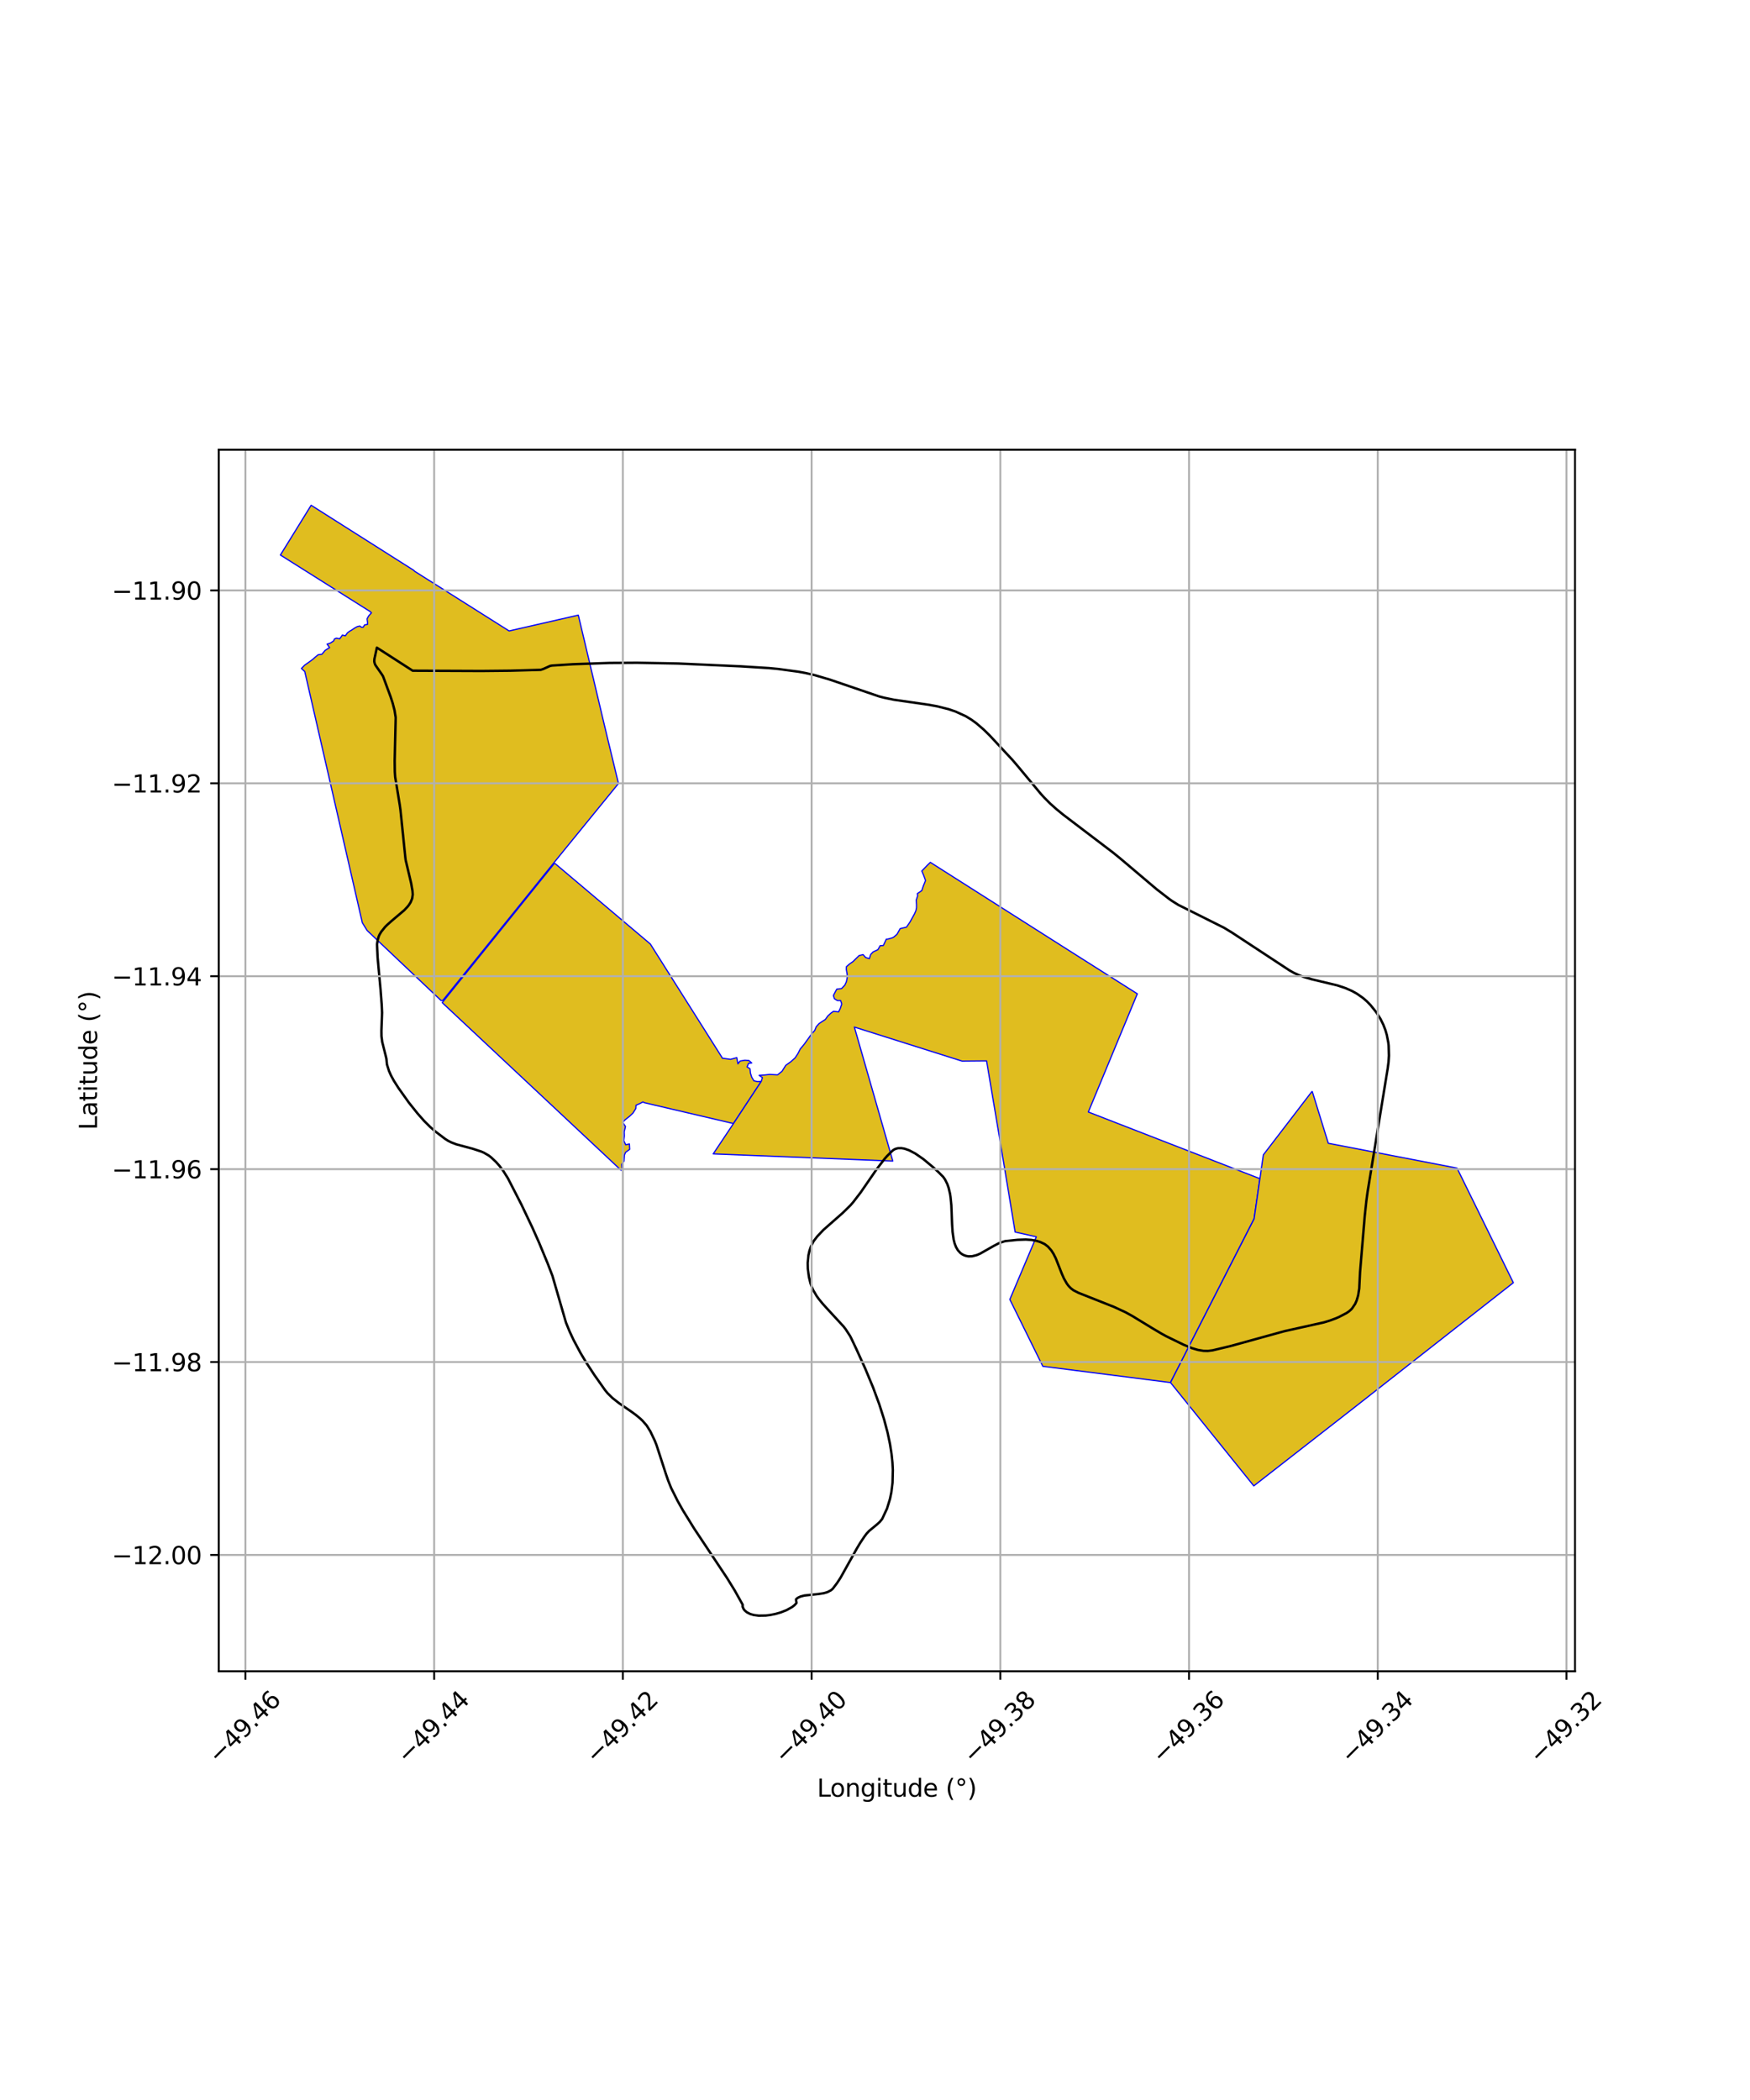 <?xml version="1.0" encoding="utf-8" standalone="no"?>
<!DOCTYPE svg PUBLIC "-//W3C//DTD SVG 1.1//EN"
  "http://www.w3.org/Graphics/SVG/1.1/DTD/svg11.dtd">
<svg xmlns:xlink="http://www.w3.org/1999/xlink" width="720pt" height="864pt" viewBox="0 0 720 864" xmlns="http://www.w3.org/2000/svg" version="1.1">
 <defs>
  <style type="text/css">*{stroke-linejoin: round; stroke-linecap: butt}</style>
 </defs>
 <g id="figure_1">
  <g id="patch_1">
   <path d="M 0 864 
L 720 864 
L 720 0 
L 0 0 
z
" style="fill: #ffffff"/>
  </g>
  <g id="axes_1">
   <g id="patch_2">
    <path d="M 90 687.603 
L 648 687.603 
L 648 185.037 
L 90 185.037 
z
" style="fill: #ffffff"/>
   </g>
   <g id="PatchCollection_1">
    <path d="M 127.359 272.247 
L 128.762 271.209 
L 129.761 270.306 
L 130.888 269.398 
L 132.429 269.191 
L 133.733 267.619 
L 134.812 266.914 
L 135.595 266.458 
L 134.576 265.006 
L 135.975 264.551 
L 137.259 263.706 
L 137.608 262.885 
L 138.414 262.552 
L 139.736 262.828 
L 140.393 261.974 
L 140.86 261.278 
L 142.073 261.586 
L 142.976 260.342 
L 143.813 259.723 
L 144.622 259.266 
L 145.931 258.386 
L 146.976 257.811 
L 148.012 257.549 
L 148.754 258.097 
L 149.422 258.067 
L 149.999 257.101 
L 151.209 256.896 
L 151.224 256.071 
L 151.104 255.39 
L 151.008 254.609 
L 151.696 253.376 
L 152.817 252.148 
L 152.341 251.647 
L 115.364 228.351 
L 128.011 207.881 
L 170.178 234.612 
L 170.652 235.078 
L 209.469 259.591 
L 237.925 253.087 
L 240.907 265.621 
L 248.964 299.609 
L 254.453 322.364 
L 227.944 354.888 
L 182.181 411.603 
L 181.47 411.65 
L 151.038 382.83 
L 149.068 379.633 
L 125.389 276.289 
L 124.018 275.029 
L 125.342 273.665 
L 127.359 272.247 
" clip-path="url(#p5758731b3b)" style="fill: #e0bd1f; stroke: #0000ff; stroke-width: 0.5"/>
    <path d="M 228.175 355.121 
L 267.556 388.383 
L 296.829 434.711 
L 297.205 435.38 
L 298.032 435.48 
L 300.568 435.842 
L 303.135 435.143 
L 303.603 437.68 
L 304.506 436.535 
L 306.428 436.219 
L 308.111 436.321 
L 309.27 437.33 
L 307.99 437.457 
L 307.358 438.949 
L 308.579 439.725 
L 308.744 441.468 
L 309.259 443.146 
L 310.159 444.662 
L 311.641 444.999 
L 313.198 444.919 
L 301.769 462.261 
L 265.059 453.668 
L 264.52 453.369 
L 263.243 454.04 
L 261.678 454.727 
L 261.604 456.048 
L 260.432 457.941 
L 258.97 459.313 
L 257.25 460.658 
L 256.201 461.751 
L 257.347 463.485 
L 256.824 465.656 
L 256.894 467.337 
L 256.649 469.285 
L 257.448 471.011 
L 258.95 470.637 
L 259.079 472.864 
L 257.356 474.132 
L 256.93 475.196 
L 256.746 477.74 
L 255.758 479.035 
L 255.89 480.922 
L 255.544 481.51 
L 252.205 478.364 
L 226.426 454.203 
L 181.938 412.517 
L 228.175 355.121 
" clip-path="url(#p5758731b3b)" style="fill: #e0bd1f; stroke: #0000ff; stroke-width: 0.5"/>
    <path d="M 518.356 484.944 
L 515.975 501.429 
L 481.58 568.822 
L 429.041 562.135 
L 415.473 534.63 
L 426.376 508.851 
L 417.662 506.909 
L 411.599 470.299 
L 405.904 436.48 
L 395.814 436.571 
L 351.51 422.563 
L 367.325 477.696 
L 293.433 474.746 
L 301.769 462.261 
L 313.198 444.919 
L 313.664 443.337 
L 312.328 442.437 
L 314.69 442.271 
L 316.653 442.053 
L 319.897 442.236 
L 321.735 440.763 
L 323.292 438.299 
L 325.387 436.802 
L 327.119 435.252 
L 328.279 433.485 
L 329.246 431.582 
L 330.884 429.613 
L 331.846 428.266 
L 332.853 426.881 
L 333.865 425.437 
L 335.195 423.966 
L 335.808 422.444 
L 336.95 421.159 
L 338.186 420.319 
L 339.559 419.447 
L 340.589 417.993 
L 341.846 416.847 
L 342.91 416.09 
L 345.015 416.327 
L 345.659 415.02 
L 346.321 413.07 
L 345.855 411.655 
L 344.536 411.662 
L 343.299 410.905 
L 342.892 409.568 
L 343.519 408.352 
L 344.28 406.938 
L 346.249 406.72 
L 347.596 405.295 
L 348.236 403.904 
L 348.559 402.3 
L 348.544 400.804 
L 348.202 398.847 
L 348.243 397.714 
L 349.495 396.628 
L 350.928 395.629 
L 352.159 394.42 
L 353.445 393.156 
L 355.094 392.753 
L 356.158 393.951 
L 357.684 394.412 
L 358.218 392.686 
L 359.252 391.622 
L 361.183 390.73 
L 362.125 389.074 
L 363.427 389.008 
L 364.65 386.395 
L 365.204 386.388 
L 367.022 385.89 
L 367.754 385.512 
L 369.072 384.368 
L 370.341 382.066 
L 372.942 381.462 
L 374.399 379.335 
L 375.894 376.63 
L 376.239 376.003 
L 376.826 374.671 
L 377.077 373.445 
L 377.073 372.117 
L 376.955 370.32 
L 377.548 368.579 
L 377.416 367.669 
L 379.262 366.4 
L 379.885 364.499 
L 380.785 362.278 
L 379.999 360.089 
L 379.265 358.345 
L 380.384 357.185 
L 381.588 355.941 
L 382.773 354.8 
L 439.285 390.724 
L 467.928 408.877 
L 447.767 457.514 
L 518.356 484.944 
" clip-path="url(#p5758731b3b)" style="fill: #e0bd1f; stroke: #0000ff; stroke-width: 0.5"/>
    <path d="M 539.867 448.941 
L 546.492 470.374 
L 599.47 480.595 
L 622.636 527.743 
L 557.045 579.212 
L 515.843 611.343 
L 481.58 568.822 
L 515.969 501.489 
L 518.356 484.944 
L 519.782 475.127 
L 539.867 448.941 
" clip-path="url(#p5758731b3b)" style="fill: #e0bd1f; stroke: #0000ff; stroke-width: 0.5"/>
   </g>
   <g id="PatchCollection_2">
    <path d="M 198.031 276.063 
L 209.924 275.942 
L 222.483 275.592 
L 223.564 275.225 
L 226.354 273.968 
L 227.136 273.825 
L 235.696 273.282 
L 250.729 272.756 
L 262.031 272.677 
L 278.992 272.987 
L 304.771 274.148 
L 316.38 274.873 
L 320.104 275.223 
L 328.464 276.356 
L 331.243 276.867 
L 335.153 277.76 
L 341.442 279.615 
L 361.651 286.512 
L 363.763 287.065 
L 367.777 287.893 
L 382.068 289.952 
L 385.618 290.605 
L 390.213 291.758 
L 393.113 292.742 
L 397.321 294.663 
L 399.666 296.095 
L 401.668 297.551 
L 404.745 300.193 
L 407.118 302.523 
L 416.588 312.698 
L 418.791 315.278 
L 428.255 326.658 
L 429.753 328.28 
L 432.09 330.624 
L 434.56 332.835 
L 437.413 335.17 
L 457.945 350.787 
L 460.84 353.14 
L 475.815 365.814 
L 480.989 369.818 
L 482.295 370.735 
L 484.829 372.318 
L 503.586 381.698 
L 507.013 383.784 
L 530.535 399.252 
L 532.481 400.341 
L 534.361 401.192 
L 536.166 401.865 
L 539.639 402.887 
L 550.304 405.443 
L 553.645 406.565 
L 556.32 407.752 
L 558.283 408.847 
L 560.786 410.606 
L 562.344 411.958 
L 563.857 413.504 
L 566.259 416.496 
L 567.95 419.18 
L 569.134 421.576 
L 569.981 423.776 
L 570.553 425.716 
L 571.179 428.927 
L 571.329 430.245 
L 571.45 434.3 
L 571.283 436.911 
L 570.949 439.521 
L 562.659 490.403 
L 562.165 494.011 
L 561.488 500.346 
L 559.558 523.469 
L 559.227 530.134 
L 558.775 532.984 
L 558.183 535.021 
L 557.546 536.464 
L 556.299 538.31 
L 555.804 538.841 
L 554.965 539.573 
L 554.005 540.222 
L 550.977 541.808 
L 549.593 542.41 
L 546.982 543.374 
L 544.683 544.071 
L 528.43 547.69 
L 506.31 553.8 
L 498.935 555.562 
L 496.939 555.822 
L 495.182 555.781 
L 492.89 555.405 
L 490.438 554.68 
L 486.944 553.247 
L 479.875 549.797 
L 477.681 548.588 
L 473.981 546.39 
L 465.874 541.442 
L 463.098 539.911 
L 458.325 537.699 
L 443.753 531.922 
L 441.679 530.868 
L 440.588 530.044 
L 439.681 529.107 
L 438.931 528.113 
L 437.767 526.076 
L 436.866 524.043 
L 434.372 517.705 
L 433.434 515.847 
L 432.545 514.459 
L 431.152 512.878 
L 429.805 511.853 
L 428.028 511.009 
L 426.447 510.52 
L 424.34 510.138 
L 422.049 509.988 
L 418.761 510.093 
L 413.511 510.639 
L 411.518 511.279 
L 410.619 511.679 
L 408.942 512.553 
L 403.199 515.812 
L 401.864 516.375 
L 399.975 516.864 
L 398.473 516.907 
L 397.579 516.752 
L 396.655 516.442 
L 395.859 516.035 
L 395.177 515.548 
L 394.095 514.38 
L 393.315 513.028 
L 392.752 511.536 
L 392.362 509.982 
L 391.918 506.843 
L 391.717 503.736 
L 391.403 495.841 
L 391.06 492.387 
L 390.841 491.033 
L 390.312 488.775 
L 389.77 487.198 
L 388.834 485.314 
L 388.08 484.231 
L 386.129 482.259 
L 383.979 480.289 
L 379.877 476.872 
L 376.571 474.593 
L 374.069 473.277 
L 372.225 472.623 
L 370.881 472.376 
L 369.464 472.403 
L 368.372 472.701 
L 367.719 473.037 
L 367.111 473.494 
L 364.921 475.677 
L 363.956 476.781 
L 360.66 481.083 
L 354.066 490.653 
L 350.982 494.658 
L 349.918 495.879 
L 346.673 499.066 
L 338.782 506.014 
L 336.248 508.689 
L 334.74 510.666 
L 333.683 512.706 
L 333.017 514.648 
L 332.619 516.438 
L 332.314 519.587 
L 332.365 522.017 
L 332.811 525.396 
L 333.442 527.929 
L 333.92 529.33 
L 334.547 530.763 
L 336.027 533.263 
L 336.818 534.362 
L 338.459 536.378 
L 340.016 538.108 
L 347.005 545.684 
L 347.926 546.87 
L 349.725 549.635 
L 350.22 550.593 
L 352.207 554.77 
L 355.995 563.108 
L 359.196 570.818 
L 361.763 577.774 
L 363.728 583.949 
L 365.166 589.371 
L 366.164 594.097 
L 366.808 598.197 
L 367.175 601.742 
L 367.333 604.803 
L 367.209 610.042 
L 366.75 613.85 
L 366.185 616.627 
L 364.954 620.645 
L 362.952 624.941 
L 362.009 626.102 
L 360.743 627.262 
L 357.571 629.872 
L 356.54 630.984 
L 355.603 632.241 
L 353.938 634.741 
L 352.557 637.047 
L 345.851 649.072 
L 344.424 651.265 
L 342.596 653.683 
L 341.92 654.264 
L 340.431 655.048 
L 338.92 655.488 
L 336.764 655.825 
L 330.954 656.438 
L 329.338 656.864 
L 328.214 657.389 
L 327.522 657.993 
L 327.535 658.389 
L 327.706 659.474 
L 327.652 659.591 
L 326.862 660.427 
L 325.897 661.176 
L 323.648 662.437 
L 321.294 663.37 
L 319.04 664.021 
L 316.921 664.45 
L 315.061 664.68 
L 312.115 664.726 
L 310.051 664.45 
L 308.642 664.036 
L 307.289 663.343 
L 306.383 662.569 
L 305.923 661.971 
L 305.538 661.036 
L 305.556 660.219 
L 302.283 654.369 
L 299.163 649.303 
L 285.624 628.931 
L 280.966 621.395 
L 278.818 617.576 
L 276.112 612.165 
L 274.914 609.168 
L 273.98 606.473 
L 270.09 594.484 
L 269.396 592.738 
L 267.587 588.942 
L 266.059 586.491 
L 264.294 584.467 
L 263.403 583.627 
L 261.614 582.15 
L 259.957 580.934 
L 254.719 577.331 
L 251.936 575.143 
L 249.935 573.167 
L 248.877 571.853 
L 244.532 565.694 
L 241.17 560.547 
L 238.807 556.598 
L 235.968 551.272 
L 234.329 547.752 
L 232.858 544.145 
L 227.282 524.901 
L 225.375 519.935 
L 221.827 511.357 
L 218.998 504.998 
L 214.498 495.539 
L 208.95 484.74 
L 207.019 481.678 
L 205.497 479.675 
L 204.096 478.096 
L 202.103 476.205 
L 201.073 475.41 
L 199.06 474.245 
L 198.097 473.815 
L 194.543 472.64 
L 187.665 470.789 
L 185.59 469.978 
L 184.323 469.333 
L 183.12 468.565 
L 179.168 465.554 
L 177.049 463.722 
L 174.475 461.157 
L 171.814 458.137 
L 168.267 453.709 
L 163.98 447.692 
L 162.051 444.663 
L 160.872 442.492 
L 160.04 440.617 
L 159.209 437.963 
L 158.983 435.679 
L 158.719 434.512 
L 157.248 428.646 
L 156.953 426.314 
L 156.926 424.053 
L 157.194 416.656 
L 157.039 413.259 
L 156.587 407.317 
L 155.363 393.953 
L 155.112 388.548 
L 155.412 386.632 
L 155.839 385.223 
L 156.126 384.582 
L 156.814 383.394 
L 158.436 381.383 
L 159.293 380.522 
L 161.032 378.968 
L 166.314 374.491 
L 167.702 373.019 
L 168.192 372.396 
L 168.917 371.27 
L 169.569 369.703 
L 169.813 368.077 
L 169.718 366.6 
L 169.163 363.412 
L 166.905 353.874 
L 166.776 352.876 
L 164.758 333.229 
L 164.486 331.263 
L 162.593 319.706 
L 162.434 317.518 
L 162.381 312.974 
L 162.801 295.22 
L 162.336 292.301 
L 161.533 289.212 
L 160.72 286.713 
L 157.608 278.277 
L 157.068 277.407 
L 154.442 273.63 
L 154.117 272.794 
L 153.985 272.076 
L 154.048 271.121 
L 155.059 266.461 
L 169.788 275.944 
L 198.031 276.063 
L 198.031 276.063 
" clip-path="url(#p5758731b3b)" style="fill: none; stroke: #000000"/>
   </g>
   <g id="matplotlib.axis_1">
    <g id="xtick_1">
     <g id="line2d_1">
      <path d="M 100.977 687.603 
L 100.977 185.037 
" clip-path="url(#p5758731b3b)" style="fill: none; stroke: #b0b0b0; stroke-width: 0.8; stroke-linecap: square"/>
     </g>
     <g id="line2d_2">
      <defs>
       <path id="m0c9a8666e3" d="M 0 0 
L 0 3.5 
" style="stroke: #000000; stroke-width: 0.8"/>
      </defs>
      <g>
       <use xlink:href="#m0c9a8666e3" x="100.977" y="687.603" style="stroke: #000000; stroke-width: 0.8"/>
      </g>
     </g>
     <g id="text_1">
      <!-- −49.46 -->
      <g transform="translate(89.844 726.144) rotate(-45) scale(0.1 -0.1)">
       <defs>
        <path id="DejaVuSans-2212" d="M 678 2272 
L 4684 2272 
L 4684 1741 
L 678 1741 
L 678 2272 
z
" transform="scale(0.016)"/>
        <path id="DejaVuSans-34" d="M 2419 4116 
L 825 1625 
L 2419 1625 
L 2419 4116 
z
M 2253 4666 
L 3047 4666 
L 3047 1625 
L 3713 1625 
L 3713 1100 
L 3047 1100 
L 3047 0 
L 2419 0 
L 2419 1100 
L 313 1100 
L 313 1709 
L 2253 4666 
z
" transform="scale(0.016)"/>
        <path id="DejaVuSans-39" d="M 703 97 
L 703 672 
Q 941 559 1184 500 
Q 1428 441 1663 441 
Q 2288 441 2617 861 
Q 2947 1281 2994 2138 
Q 2813 1869 2534 1725 
Q 2256 1581 1919 1581 
Q 1219 1581 811 2004 
Q 403 2428 403 3163 
Q 403 3881 828 4315 
Q 1253 4750 1959 4750 
Q 2769 4750 3195 4129 
Q 3622 3509 3622 2328 
Q 3622 1225 3098 567 
Q 2575 -91 1691 -91 
Q 1453 -91 1209 -44 
Q 966 3 703 97 
z
M 1959 2075 
Q 2384 2075 2632 2365 
Q 2881 2656 2881 3163 
Q 2881 3666 2632 3958 
Q 2384 4250 1959 4250 
Q 1534 4250 1286 3958 
Q 1038 3666 1038 3163 
Q 1038 2656 1286 2365 
Q 1534 2075 1959 2075 
z
" transform="scale(0.016)"/>
        <path id="DejaVuSans-2e" d="M 684 794 
L 1344 794 
L 1344 0 
L 684 0 
L 684 794 
z
" transform="scale(0.016)"/>
        <path id="DejaVuSans-36" d="M 2113 2584 
Q 1688 2584 1439 2293 
Q 1191 2003 1191 1497 
Q 1191 994 1439 701 
Q 1688 409 2113 409 
Q 2538 409 2786 701 
Q 3034 994 3034 1497 
Q 3034 2003 2786 2293 
Q 2538 2584 2113 2584 
z
M 3366 4563 
L 3366 3988 
Q 3128 4100 2886 4159 
Q 2644 4219 2406 4219 
Q 1781 4219 1451 3797 
Q 1122 3375 1075 2522 
Q 1259 2794 1537 2939 
Q 1816 3084 2150 3084 
Q 2853 3084 3261 2657 
Q 3669 2231 3669 1497 
Q 3669 778 3244 343 
Q 2819 -91 2113 -91 
Q 1303 -91 875 529 
Q 447 1150 447 2328 
Q 447 3434 972 4092 
Q 1497 4750 2381 4750 
Q 2619 4750 2861 4703 
Q 3103 4656 3366 4563 
z
" transform="scale(0.016)"/>
       </defs>
       <use xlink:href="#DejaVuSans-2212"/>
       <use xlink:href="#DejaVuSans-34" transform="translate(83.789 0)"/>
       <use xlink:href="#DejaVuSans-39" transform="translate(147.412 0)"/>
       <use xlink:href="#DejaVuSans-2e" transform="translate(211.035 0)"/>
       <use xlink:href="#DejaVuSans-34" transform="translate(242.822 0)"/>
       <use xlink:href="#DejaVuSans-36" transform="translate(306.445 0)"/>
      </g>
     </g>
    </g>
    <g id="xtick_2">
     <g id="line2d_3">
      <path d="M 178.622 687.603 
L 178.622 185.037 
" clip-path="url(#p5758731b3b)" style="fill: none; stroke: #b0b0b0; stroke-width: 0.8; stroke-linecap: square"/>
     </g>
     <g id="line2d_4">
      <g>
       <use xlink:href="#m0c9a8666e3" x="178.622" y="687.603" style="stroke: #000000; stroke-width: 0.8"/>
      </g>
     </g>
     <g id="text_2">
      <!-- −49.44 -->
      <g transform="translate(167.489 726.144) rotate(-45) scale(0.1 -0.1)">
       <use xlink:href="#DejaVuSans-2212"/>
       <use xlink:href="#DejaVuSans-34" transform="translate(83.789 0)"/>
       <use xlink:href="#DejaVuSans-39" transform="translate(147.412 0)"/>
       <use xlink:href="#DejaVuSans-2e" transform="translate(211.035 0)"/>
       <use xlink:href="#DejaVuSans-34" transform="translate(242.822 0)"/>
       <use xlink:href="#DejaVuSans-34" transform="translate(306.445 0)"/>
      </g>
     </g>
    </g>
    <g id="xtick_3">
     <g id="line2d_5">
      <path d="M 256.267 687.603 
L 256.267 185.037 
" clip-path="url(#p5758731b3b)" style="fill: none; stroke: #b0b0b0; stroke-width: 0.8; stroke-linecap: square"/>
     </g>
     <g id="line2d_6">
      <g>
       <use xlink:href="#m0c9a8666e3" x="256.267" y="687.603" style="stroke: #000000; stroke-width: 0.8"/>
      </g>
     </g>
     <g id="text_3">
      <!-- −49.42 -->
      <g transform="translate(245.134 726.144) rotate(-45) scale(0.1 -0.1)">
       <defs>
        <path id="DejaVuSans-32" d="M 1228 531 
L 3431 531 
L 3431 0 
L 469 0 
L 469 531 
Q 828 903 1448 1529 
Q 2069 2156 2228 2338 
Q 2531 2678 2651 2914 
Q 2772 3150 2772 3378 
Q 2772 3750 2511 3984 
Q 2250 4219 1831 4219 
Q 1534 4219 1204 4116 
Q 875 4013 500 3803 
L 500 4441 
Q 881 4594 1212 4672 
Q 1544 4750 1819 4750 
Q 2544 4750 2975 4387 
Q 3406 4025 3406 3419 
Q 3406 3131 3298 2873 
Q 3191 2616 2906 2266 
Q 2828 2175 2409 1742 
Q 1991 1309 1228 531 
z
" transform="scale(0.016)"/>
       </defs>
       <use xlink:href="#DejaVuSans-2212"/>
       <use xlink:href="#DejaVuSans-34" transform="translate(83.789 0)"/>
       <use xlink:href="#DejaVuSans-39" transform="translate(147.412 0)"/>
       <use xlink:href="#DejaVuSans-2e" transform="translate(211.035 0)"/>
       <use xlink:href="#DejaVuSans-34" transform="translate(242.822 0)"/>
       <use xlink:href="#DejaVuSans-32" transform="translate(306.445 0)"/>
      </g>
     </g>
    </g>
    <g id="xtick_4">
     <g id="line2d_7">
      <path d="M 333.913 687.603 
L 333.913 185.037 
" clip-path="url(#p5758731b3b)" style="fill: none; stroke: #b0b0b0; stroke-width: 0.8; stroke-linecap: square"/>
     </g>
     <g id="line2d_8">
      <g>
       <use xlink:href="#m0c9a8666e3" x="333.913" y="687.603" style="stroke: #000000; stroke-width: 0.8"/>
      </g>
     </g>
     <g id="text_4">
      <!-- −49.40 -->
      <g transform="translate(322.78 726.144) rotate(-45) scale(0.1 -0.1)">
       <defs>
        <path id="DejaVuSans-30" d="M 2034 4250 
Q 1547 4250 1301 3770 
Q 1056 3291 1056 2328 
Q 1056 1369 1301 889 
Q 1547 409 2034 409 
Q 2525 409 2770 889 
Q 3016 1369 3016 2328 
Q 3016 3291 2770 3770 
Q 2525 4250 2034 4250 
z
M 2034 4750 
Q 2819 4750 3233 4129 
Q 3647 3509 3647 2328 
Q 3647 1150 3233 529 
Q 2819 -91 2034 -91 
Q 1250 -91 836 529 
Q 422 1150 422 2328 
Q 422 3509 836 4129 
Q 1250 4750 2034 4750 
z
" transform="scale(0.016)"/>
       </defs>
       <use xlink:href="#DejaVuSans-2212"/>
       <use xlink:href="#DejaVuSans-34" transform="translate(83.789 0)"/>
       <use xlink:href="#DejaVuSans-39" transform="translate(147.412 0)"/>
       <use xlink:href="#DejaVuSans-2e" transform="translate(211.035 0)"/>
       <use xlink:href="#DejaVuSans-34" transform="translate(242.822 0)"/>
       <use xlink:href="#DejaVuSans-30" transform="translate(306.445 0)"/>
      </g>
     </g>
    </g>
    <g id="xtick_5">
     <g id="line2d_9">
      <path d="M 411.558 687.603 
L 411.558 185.037 
" clip-path="url(#p5758731b3b)" style="fill: none; stroke: #b0b0b0; stroke-width: 0.8; stroke-linecap: square"/>
     </g>
     <g id="line2d_10">
      <g>
       <use xlink:href="#m0c9a8666e3" x="411.558" y="687.603" style="stroke: #000000; stroke-width: 0.8"/>
      </g>
     </g>
     <g id="text_5">
      <!-- −49.38 -->
      <g transform="translate(400.425 726.144) rotate(-45) scale(0.1 -0.1)">
       <defs>
        <path id="DejaVuSans-33" d="M 2597 2516 
Q 3050 2419 3304 2112 
Q 3559 1806 3559 1356 
Q 3559 666 3084 287 
Q 2609 -91 1734 -91 
Q 1441 -91 1130 -33 
Q 819 25 488 141 
L 488 750 
Q 750 597 1062 519 
Q 1375 441 1716 441 
Q 2309 441 2620 675 
Q 2931 909 2931 1356 
Q 2931 1769 2642 2001 
Q 2353 2234 1838 2234 
L 1294 2234 
L 1294 2753 
L 1863 2753 
Q 2328 2753 2575 2939 
Q 2822 3125 2822 3475 
Q 2822 3834 2567 4026 
Q 2313 4219 1838 4219 
Q 1578 4219 1281 4162 
Q 984 4106 628 3988 
L 628 4550 
Q 988 4650 1302 4700 
Q 1616 4750 1894 4750 
Q 2613 4750 3031 4423 
Q 3450 4097 3450 3541 
Q 3450 3153 3228 2886 
Q 3006 2619 2597 2516 
z
" transform="scale(0.016)"/>
        <path id="DejaVuSans-38" d="M 2034 2216 
Q 1584 2216 1326 1975 
Q 1069 1734 1069 1313 
Q 1069 891 1326 650 
Q 1584 409 2034 409 
Q 2484 409 2743 651 
Q 3003 894 3003 1313 
Q 3003 1734 2745 1975 
Q 2488 2216 2034 2216 
z
M 1403 2484 
Q 997 2584 770 2862 
Q 544 3141 544 3541 
Q 544 4100 942 4425 
Q 1341 4750 2034 4750 
Q 2731 4750 3128 4425 
Q 3525 4100 3525 3541 
Q 3525 3141 3298 2862 
Q 3072 2584 2669 2484 
Q 3125 2378 3379 2068 
Q 3634 1759 3634 1313 
Q 3634 634 3220 271 
Q 2806 -91 2034 -91 
Q 1263 -91 848 271 
Q 434 634 434 1313 
Q 434 1759 690 2068 
Q 947 2378 1403 2484 
z
M 1172 3481 
Q 1172 3119 1398 2916 
Q 1625 2713 2034 2713 
Q 2441 2713 2670 2916 
Q 2900 3119 2900 3481 
Q 2900 3844 2670 4047 
Q 2441 4250 2034 4250 
Q 1625 4250 1398 4047 
Q 1172 3844 1172 3481 
z
" transform="scale(0.016)"/>
       </defs>
       <use xlink:href="#DejaVuSans-2212"/>
       <use xlink:href="#DejaVuSans-34" transform="translate(83.789 0)"/>
       <use xlink:href="#DejaVuSans-39" transform="translate(147.412 0)"/>
       <use xlink:href="#DejaVuSans-2e" transform="translate(211.035 0)"/>
       <use xlink:href="#DejaVuSans-33" transform="translate(242.822 0)"/>
       <use xlink:href="#DejaVuSans-38" transform="translate(306.445 0)"/>
      </g>
     </g>
    </g>
    <g id="xtick_6">
     <g id="line2d_11">
      <path d="M 489.203 687.603 
L 489.203 185.037 
" clip-path="url(#p5758731b3b)" style="fill: none; stroke: #b0b0b0; stroke-width: 0.8; stroke-linecap: square"/>
     </g>
     <g id="line2d_12">
      <g>
       <use xlink:href="#m0c9a8666e3" x="489.203" y="687.603" style="stroke: #000000; stroke-width: 0.8"/>
      </g>
     </g>
     <g id="text_6">
      <!-- −49.36 -->
      <g transform="translate(478.07 726.144) rotate(-45) scale(0.1 -0.1)">
       <use xlink:href="#DejaVuSans-2212"/>
       <use xlink:href="#DejaVuSans-34" transform="translate(83.789 0)"/>
       <use xlink:href="#DejaVuSans-39" transform="translate(147.412 0)"/>
       <use xlink:href="#DejaVuSans-2e" transform="translate(211.035 0)"/>
       <use xlink:href="#DejaVuSans-33" transform="translate(242.822 0)"/>
       <use xlink:href="#DejaVuSans-36" transform="translate(306.445 0)"/>
      </g>
     </g>
    </g>
    <g id="xtick_7">
     <g id="line2d_13">
      <path d="M 566.848 687.603 
L 566.848 185.037 
" clip-path="url(#p5758731b3b)" style="fill: none; stroke: #b0b0b0; stroke-width: 0.8; stroke-linecap: square"/>
     </g>
     <g id="line2d_14">
      <g>
       <use xlink:href="#m0c9a8666e3" x="566.848" y="687.603" style="stroke: #000000; stroke-width: 0.8"/>
      </g>
     </g>
     <g id="text_7">
      <!-- −49.34 -->
      <g transform="translate(555.715 726.144) rotate(-45) scale(0.1 -0.1)">
       <use xlink:href="#DejaVuSans-2212"/>
       <use xlink:href="#DejaVuSans-34" transform="translate(83.789 0)"/>
       <use xlink:href="#DejaVuSans-39" transform="translate(147.412 0)"/>
       <use xlink:href="#DejaVuSans-2e" transform="translate(211.035 0)"/>
       <use xlink:href="#DejaVuSans-33" transform="translate(242.822 0)"/>
       <use xlink:href="#DejaVuSans-34" transform="translate(306.445 0)"/>
      </g>
     </g>
    </g>
    <g id="xtick_8">
     <g id="line2d_15">
      <path d="M 644.493 687.603 
L 644.493 185.037 
" clip-path="url(#p5758731b3b)" style="fill: none; stroke: #b0b0b0; stroke-width: 0.8; stroke-linecap: square"/>
     </g>
     <g id="line2d_16">
      <g>
       <use xlink:href="#m0c9a8666e3" x="644.493" y="687.603" style="stroke: #000000; stroke-width: 0.8"/>
      </g>
     </g>
     <g id="text_8">
      <!-- −49.32 -->
      <g transform="translate(633.36 726.144) rotate(-45) scale(0.1 -0.1)">
       <use xlink:href="#DejaVuSans-2212"/>
       <use xlink:href="#DejaVuSans-34" transform="translate(83.789 0)"/>
       <use xlink:href="#DejaVuSans-39" transform="translate(147.412 0)"/>
       <use xlink:href="#DejaVuSans-2e" transform="translate(211.035 0)"/>
       <use xlink:href="#DejaVuSans-33" transform="translate(242.822 0)"/>
       <use xlink:href="#DejaVuSans-32" transform="translate(306.445 0)"/>
      </g>
     </g>
    </g>
    <g id="text_9">
     <!-- Longitude (°) -->
     <g transform="translate(336.14 739.213) scale(0.1 -0.1)">
      <defs>
       <path id="DejaVuSans-4c" d="M 628 4666 
L 1259 4666 
L 1259 531 
L 3531 531 
L 3531 0 
L 628 0 
L 628 4666 
z
" transform="scale(0.016)"/>
       <path id="DejaVuSans-6f" d="M 1959 3097 
Q 1497 3097 1228 2736 
Q 959 2375 959 1747 
Q 959 1119 1226 758 
Q 1494 397 1959 397 
Q 2419 397 2687 759 
Q 2956 1122 2956 1747 
Q 2956 2369 2687 2733 
Q 2419 3097 1959 3097 
z
M 1959 3584 
Q 2709 3584 3137 3096 
Q 3566 2609 3566 1747 
Q 3566 888 3137 398 
Q 2709 -91 1959 -91 
Q 1206 -91 779 398 
Q 353 888 353 1747 
Q 353 2609 779 3096 
Q 1206 3584 1959 3584 
z
" transform="scale(0.016)"/>
       <path id="DejaVuSans-6e" d="M 3513 2113 
L 3513 0 
L 2938 0 
L 2938 2094 
Q 2938 2591 2744 2837 
Q 2550 3084 2163 3084 
Q 1697 3084 1428 2787 
Q 1159 2491 1159 1978 
L 1159 0 
L 581 0 
L 581 3500 
L 1159 3500 
L 1159 2956 
Q 1366 3272 1645 3428 
Q 1925 3584 2291 3584 
Q 2894 3584 3203 3211 
Q 3513 2838 3513 2113 
z
" transform="scale(0.016)"/>
       <path id="DejaVuSans-67" d="M 2906 1791 
Q 2906 2416 2648 2759 
Q 2391 3103 1925 3103 
Q 1463 3103 1205 2759 
Q 947 2416 947 1791 
Q 947 1169 1205 825 
Q 1463 481 1925 481 
Q 2391 481 2648 825 
Q 2906 1169 2906 1791 
z
M 3481 434 
Q 3481 -459 3084 -895 
Q 2688 -1331 1869 -1331 
Q 1566 -1331 1297 -1286 
Q 1028 -1241 775 -1147 
L 775 -588 
Q 1028 -725 1275 -790 
Q 1522 -856 1778 -856 
Q 2344 -856 2625 -561 
Q 2906 -266 2906 331 
L 2906 616 
Q 2728 306 2450 153 
Q 2172 0 1784 0 
Q 1141 0 747 490 
Q 353 981 353 1791 
Q 353 2603 747 3093 
Q 1141 3584 1784 3584 
Q 2172 3584 2450 3431 
Q 2728 3278 2906 2969 
L 2906 3500 
L 3481 3500 
L 3481 434 
z
" transform="scale(0.016)"/>
       <path id="DejaVuSans-69" d="M 603 3500 
L 1178 3500 
L 1178 0 
L 603 0 
L 603 3500 
z
M 603 4863 
L 1178 4863 
L 1178 4134 
L 603 4134 
L 603 4863 
z
" transform="scale(0.016)"/>
       <path id="DejaVuSans-74" d="M 1172 4494 
L 1172 3500 
L 2356 3500 
L 2356 3053 
L 1172 3053 
L 1172 1153 
Q 1172 725 1289 603 
Q 1406 481 1766 481 
L 2356 481 
L 2356 0 
L 1766 0 
Q 1100 0 847 248 
Q 594 497 594 1153 
L 594 3053 
L 172 3053 
L 172 3500 
L 594 3500 
L 594 4494 
L 1172 4494 
z
" transform="scale(0.016)"/>
       <path id="DejaVuSans-75" d="M 544 1381 
L 544 3500 
L 1119 3500 
L 1119 1403 
Q 1119 906 1312 657 
Q 1506 409 1894 409 
Q 2359 409 2629 706 
Q 2900 1003 2900 1516 
L 2900 3500 
L 3475 3500 
L 3475 0 
L 2900 0 
L 2900 538 
Q 2691 219 2414 64 
Q 2138 -91 1772 -91 
Q 1169 -91 856 284 
Q 544 659 544 1381 
z
M 1991 3584 
L 1991 3584 
z
" transform="scale(0.016)"/>
       <path id="DejaVuSans-64" d="M 2906 2969 
L 2906 4863 
L 3481 4863 
L 3481 0 
L 2906 0 
L 2906 525 
Q 2725 213 2448 61 
Q 2172 -91 1784 -91 
Q 1150 -91 751 415 
Q 353 922 353 1747 
Q 353 2572 751 3078 
Q 1150 3584 1784 3584 
Q 2172 3584 2448 3432 
Q 2725 3281 2906 2969 
z
M 947 1747 
Q 947 1113 1208 752 
Q 1469 391 1925 391 
Q 2381 391 2643 752 
Q 2906 1113 2906 1747 
Q 2906 2381 2643 2742 
Q 2381 3103 1925 3103 
Q 1469 3103 1208 2742 
Q 947 2381 947 1747 
z
" transform="scale(0.016)"/>
       <path id="DejaVuSans-65" d="M 3597 1894 
L 3597 1613 
L 953 1613 
Q 991 1019 1311 708 
Q 1631 397 2203 397 
Q 2534 397 2845 478 
Q 3156 559 3463 722 
L 3463 178 
Q 3153 47 2828 -22 
Q 2503 -91 2169 -91 
Q 1331 -91 842 396 
Q 353 884 353 1716 
Q 353 2575 817 3079 
Q 1281 3584 2069 3584 
Q 2775 3584 3186 3129 
Q 3597 2675 3597 1894 
z
M 3022 2063 
Q 3016 2534 2758 2815 
Q 2500 3097 2075 3097 
Q 1594 3097 1305 2825 
Q 1016 2553 972 2059 
L 3022 2063 
z
" transform="scale(0.016)"/>
       <path id="DejaVuSans-20" transform="scale(0.016)"/>
       <path id="DejaVuSans-28" d="M 1984 4856 
Q 1566 4138 1362 3434 
Q 1159 2731 1159 2009 
Q 1159 1288 1364 580 
Q 1569 -128 1984 -844 
L 1484 -844 
Q 1016 -109 783 600 
Q 550 1309 550 2009 
Q 550 2706 781 3412 
Q 1013 4119 1484 4856 
L 1984 4856 
z
" transform="scale(0.016)"/>
       <path id="DejaVuSans-b0" d="M 1600 4347 
Q 1350 4347 1178 4173 
Q 1006 4000 1006 3750 
Q 1006 3503 1178 3333 
Q 1350 3163 1600 3163 
Q 1850 3163 2022 3333 
Q 2194 3503 2194 3750 
Q 2194 3997 2020 4172 
Q 1847 4347 1600 4347 
z
M 1600 4750 
Q 1800 4750 1984 4673 
Q 2169 4597 2303 4453 
Q 2447 4313 2519 4134 
Q 2591 3956 2591 3750 
Q 2591 3338 2302 3052 
Q 2013 2766 1594 2766 
Q 1172 2766 890 3047 
Q 609 3328 609 3750 
Q 609 4169 896 4459 
Q 1184 4750 1600 4750 
z
" transform="scale(0.016)"/>
       <path id="DejaVuSans-29" d="M 513 4856 
L 1013 4856 
Q 1481 4119 1714 3412 
Q 1947 2706 1947 2009 
Q 1947 1309 1714 600 
Q 1481 -109 1013 -844 
L 513 -844 
Q 928 -128 1133 580 
Q 1338 1288 1338 2009 
Q 1338 2731 1133 3434 
Q 928 4138 513 4856 
z
" transform="scale(0.016)"/>
      </defs>
      <use xlink:href="#DejaVuSans-4c"/>
      <use xlink:href="#DejaVuSans-6f" transform="translate(53.963 0)"/>
      <use xlink:href="#DejaVuSans-6e" transform="translate(115.145 0)"/>
      <use xlink:href="#DejaVuSans-67" transform="translate(178.523 0)"/>
      <use xlink:href="#DejaVuSans-69" transform="translate(242 0)"/>
      <use xlink:href="#DejaVuSans-74" transform="translate(269.783 0)"/>
      <use xlink:href="#DejaVuSans-75" transform="translate(308.992 0)"/>
      <use xlink:href="#DejaVuSans-64" transform="translate(372.371 0)"/>
      <use xlink:href="#DejaVuSans-65" transform="translate(435.848 0)"/>
      <use xlink:href="#DejaVuSans-20" transform="translate(497.371 0)"/>
      <use xlink:href="#DejaVuSans-28" transform="translate(529.158 0)"/>
      <use xlink:href="#DejaVuSans-b0" transform="translate(568.172 0)"/>
      <use xlink:href="#DejaVuSans-29" transform="translate(618.172 0)"/>
     </g>
    </g>
   </g>
   <g id="matplotlib.axis_2">
    <g id="ytick_1">
     <g id="line2d_17">
      <path d="M 90 639.747 
L 648 639.747 
" clip-path="url(#p5758731b3b)" style="fill: none; stroke: #b0b0b0; stroke-width: 0.8; stroke-linecap: square"/>
     </g>
     <g id="line2d_18">
      <defs>
       <path id="mf2827a49b8" d="M 0 0 
L -3.5 0 
" style="stroke: #000000; stroke-width: 0.8"/>
      </defs>
      <g>
       <use xlink:href="#mf2827a49b8" x="90" y="639.747" style="stroke: #000000; stroke-width: 0.8"/>
      </g>
     </g>
     <g id="text_10">
      <!-- −12.00 -->
      <g transform="translate(45.992 643.546) scale(0.1 -0.1)">
       <defs>
        <path id="DejaVuSans-31" d="M 794 531 
L 1825 531 
L 1825 4091 
L 703 3866 
L 703 4441 
L 1819 4666 
L 2450 4666 
L 2450 531 
L 3481 531 
L 3481 0 
L 794 0 
L 794 531 
z
" transform="scale(0.016)"/>
       </defs>
       <use xlink:href="#DejaVuSans-2212"/>
       <use xlink:href="#DejaVuSans-31" transform="translate(83.789 0)"/>
       <use xlink:href="#DejaVuSans-32" transform="translate(147.412 0)"/>
       <use xlink:href="#DejaVuSans-2e" transform="translate(211.035 0)"/>
       <use xlink:href="#DejaVuSans-30" transform="translate(242.822 0)"/>
       <use xlink:href="#DejaVuSans-30" transform="translate(306.445 0)"/>
      </g>
     </g>
    </g>
    <g id="ytick_2">
     <g id="line2d_19">
      <path d="M 90 560.38 
L 648 560.38 
" clip-path="url(#p5758731b3b)" style="fill: none; stroke: #b0b0b0; stroke-width: 0.8; stroke-linecap: square"/>
     </g>
     <g id="line2d_20">
      <g>
       <use xlink:href="#mf2827a49b8" x="90" y="560.38" style="stroke: #000000; stroke-width: 0.8"/>
      </g>
     </g>
     <g id="text_11">
      <!-- −11.98 -->
      <g transform="translate(45.992 564.179) scale(0.1 -0.1)">
       <use xlink:href="#DejaVuSans-2212"/>
       <use xlink:href="#DejaVuSans-31" transform="translate(83.789 0)"/>
       <use xlink:href="#DejaVuSans-31" transform="translate(147.412 0)"/>
       <use xlink:href="#DejaVuSans-2e" transform="translate(211.035 0)"/>
       <use xlink:href="#DejaVuSans-39" transform="translate(242.822 0)"/>
       <use xlink:href="#DejaVuSans-38" transform="translate(306.445 0)"/>
      </g>
     </g>
    </g>
    <g id="ytick_3">
     <g id="line2d_21">
      <path d="M 90 481.013 
L 648 481.013 
" clip-path="url(#p5758731b3b)" style="fill: none; stroke: #b0b0b0; stroke-width: 0.8; stroke-linecap: square"/>
     </g>
     <g id="line2d_22">
      <g>
       <use xlink:href="#mf2827a49b8" x="90" y="481.013" style="stroke: #000000; stroke-width: 0.8"/>
      </g>
     </g>
     <g id="text_12">
      <!-- −11.96 -->
      <g transform="translate(45.992 484.812) scale(0.1 -0.1)">
       <use xlink:href="#DejaVuSans-2212"/>
       <use xlink:href="#DejaVuSans-31" transform="translate(83.789 0)"/>
       <use xlink:href="#DejaVuSans-31" transform="translate(147.412 0)"/>
       <use xlink:href="#DejaVuSans-2e" transform="translate(211.035 0)"/>
       <use xlink:href="#DejaVuSans-39" transform="translate(242.822 0)"/>
       <use xlink:href="#DejaVuSans-36" transform="translate(306.445 0)"/>
      </g>
     </g>
    </g>
    <g id="ytick_4">
     <g id="line2d_23">
      <path d="M 90 401.646 
L 648 401.646 
" clip-path="url(#p5758731b3b)" style="fill: none; stroke: #b0b0b0; stroke-width: 0.8; stroke-linecap: square"/>
     </g>
     <g id="line2d_24">
      <g>
       <use xlink:href="#mf2827a49b8" x="90" y="401.646" style="stroke: #000000; stroke-width: 0.8"/>
      </g>
     </g>
     <g id="text_13">
      <!-- −11.94 -->
      <g transform="translate(45.992 405.445) scale(0.1 -0.1)">
       <use xlink:href="#DejaVuSans-2212"/>
       <use xlink:href="#DejaVuSans-31" transform="translate(83.789 0)"/>
       <use xlink:href="#DejaVuSans-31" transform="translate(147.412 0)"/>
       <use xlink:href="#DejaVuSans-2e" transform="translate(211.035 0)"/>
       <use xlink:href="#DejaVuSans-39" transform="translate(242.822 0)"/>
       <use xlink:href="#DejaVuSans-34" transform="translate(306.445 0)"/>
      </g>
     </g>
    </g>
    <g id="ytick_5">
     <g id="line2d_25">
      <path d="M 90 322.279 
L 648 322.279 
" clip-path="url(#p5758731b3b)" style="fill: none; stroke: #b0b0b0; stroke-width: 0.8; stroke-linecap: square"/>
     </g>
     <g id="line2d_26">
      <g>
       <use xlink:href="#mf2827a49b8" x="90" y="322.279" style="stroke: #000000; stroke-width: 0.8"/>
      </g>
     </g>
     <g id="text_14">
      <!-- −11.92 -->
      <g transform="translate(45.992 326.078) scale(0.1 -0.1)">
       <use xlink:href="#DejaVuSans-2212"/>
       <use xlink:href="#DejaVuSans-31" transform="translate(83.789 0)"/>
       <use xlink:href="#DejaVuSans-31" transform="translate(147.412 0)"/>
       <use xlink:href="#DejaVuSans-2e" transform="translate(211.035 0)"/>
       <use xlink:href="#DejaVuSans-39" transform="translate(242.822 0)"/>
       <use xlink:href="#DejaVuSans-32" transform="translate(306.445 0)"/>
      </g>
     </g>
    </g>
    <g id="ytick_6">
     <g id="line2d_27">
      <path d="M 90 242.912 
L 648 242.912 
" clip-path="url(#p5758731b3b)" style="fill: none; stroke: #b0b0b0; stroke-width: 0.8; stroke-linecap: square"/>
     </g>
     <g id="line2d_28">
      <g>
       <use xlink:href="#mf2827a49b8" x="90" y="242.912" style="stroke: #000000; stroke-width: 0.8"/>
      </g>
     </g>
     <g id="text_15">
      <!-- −11.90 -->
      <g transform="translate(45.992 246.711) scale(0.1 -0.1)">
       <use xlink:href="#DejaVuSans-2212"/>
       <use xlink:href="#DejaVuSans-31" transform="translate(83.789 0)"/>
       <use xlink:href="#DejaVuSans-31" transform="translate(147.412 0)"/>
       <use xlink:href="#DejaVuSans-2e" transform="translate(211.035 0)"/>
       <use xlink:href="#DejaVuSans-39" transform="translate(242.822 0)"/>
       <use xlink:href="#DejaVuSans-30" transform="translate(306.445 0)"/>
      </g>
     </g>
    </g>
    <g id="text_16">
     <!-- Latitude (°) -->
     <g transform="translate(39.913 464.89) rotate(-90) scale(0.1 -0.1)">
      <defs>
       <path id="DejaVuSans-61" d="M 2194 1759 
Q 1497 1759 1228 1600 
Q 959 1441 959 1056 
Q 959 750 1161 570 
Q 1363 391 1709 391 
Q 2188 391 2477 730 
Q 2766 1069 2766 1631 
L 2766 1759 
L 2194 1759 
z
M 3341 1997 
L 3341 0 
L 2766 0 
L 2766 531 
Q 2569 213 2275 61 
Q 1981 -91 1556 -91 
Q 1019 -91 701 211 
Q 384 513 384 1019 
Q 384 1609 779 1909 
Q 1175 2209 1959 2209 
L 2766 2209 
L 2766 2266 
Q 2766 2663 2505 2880 
Q 2244 3097 1772 3097 
Q 1472 3097 1187 3025 
Q 903 2953 641 2809 
L 641 3341 
Q 956 3463 1253 3523 
Q 1550 3584 1831 3584 
Q 2591 3584 2966 3190 
Q 3341 2797 3341 1997 
z
" transform="scale(0.016)"/>
      </defs>
      <use xlink:href="#DejaVuSans-4c"/>
      <use xlink:href="#DejaVuSans-61" transform="translate(55.713 0)"/>
      <use xlink:href="#DejaVuSans-74" transform="translate(116.992 0)"/>
      <use xlink:href="#DejaVuSans-69" transform="translate(156.201 0)"/>
      <use xlink:href="#DejaVuSans-74" transform="translate(183.984 0)"/>
      <use xlink:href="#DejaVuSans-75" transform="translate(223.193 0)"/>
      <use xlink:href="#DejaVuSans-64" transform="translate(286.572 0)"/>
      <use xlink:href="#DejaVuSans-65" transform="translate(350.049 0)"/>
      <use xlink:href="#DejaVuSans-20" transform="translate(411.572 0)"/>
      <use xlink:href="#DejaVuSans-28" transform="translate(443.359 0)"/>
      <use xlink:href="#DejaVuSans-b0" transform="translate(482.373 0)"/>
      <use xlink:href="#DejaVuSans-29" transform="translate(532.373 0)"/>
     </g>
    </g>
   </g>
   <g id="patch_3">
    <path d="M 90 687.603 
L 90 185.037 
" style="fill: none; stroke: #000000; stroke-width: 0.8; stroke-linejoin: miter; stroke-linecap: square"/>
   </g>
   <g id="patch_4">
    <path d="M 648 687.603 
L 648 185.037 
" style="fill: none; stroke: #000000; stroke-width: 0.8; stroke-linejoin: miter; stroke-linecap: square"/>
   </g>
   <g id="patch_5">
    <path d="M 90 687.603 
L 648 687.603 
" style="fill: none; stroke: #000000; stroke-width: 0.8; stroke-linejoin: miter; stroke-linecap: square"/>
   </g>
   <g id="patch_6">
    <path d="M 90 185.037 
L 648 185.037 
" style="fill: none; stroke: #000000; stroke-width: 0.8; stroke-linejoin: miter; stroke-linecap: square"/>
   </g>
  </g>
 </g>
 <defs>
  <clipPath id="p5758731b3b">
   <rect x="90" y="185.037" width="558" height="502.565"/>
  </clipPath>
 </defs>
</svg>
